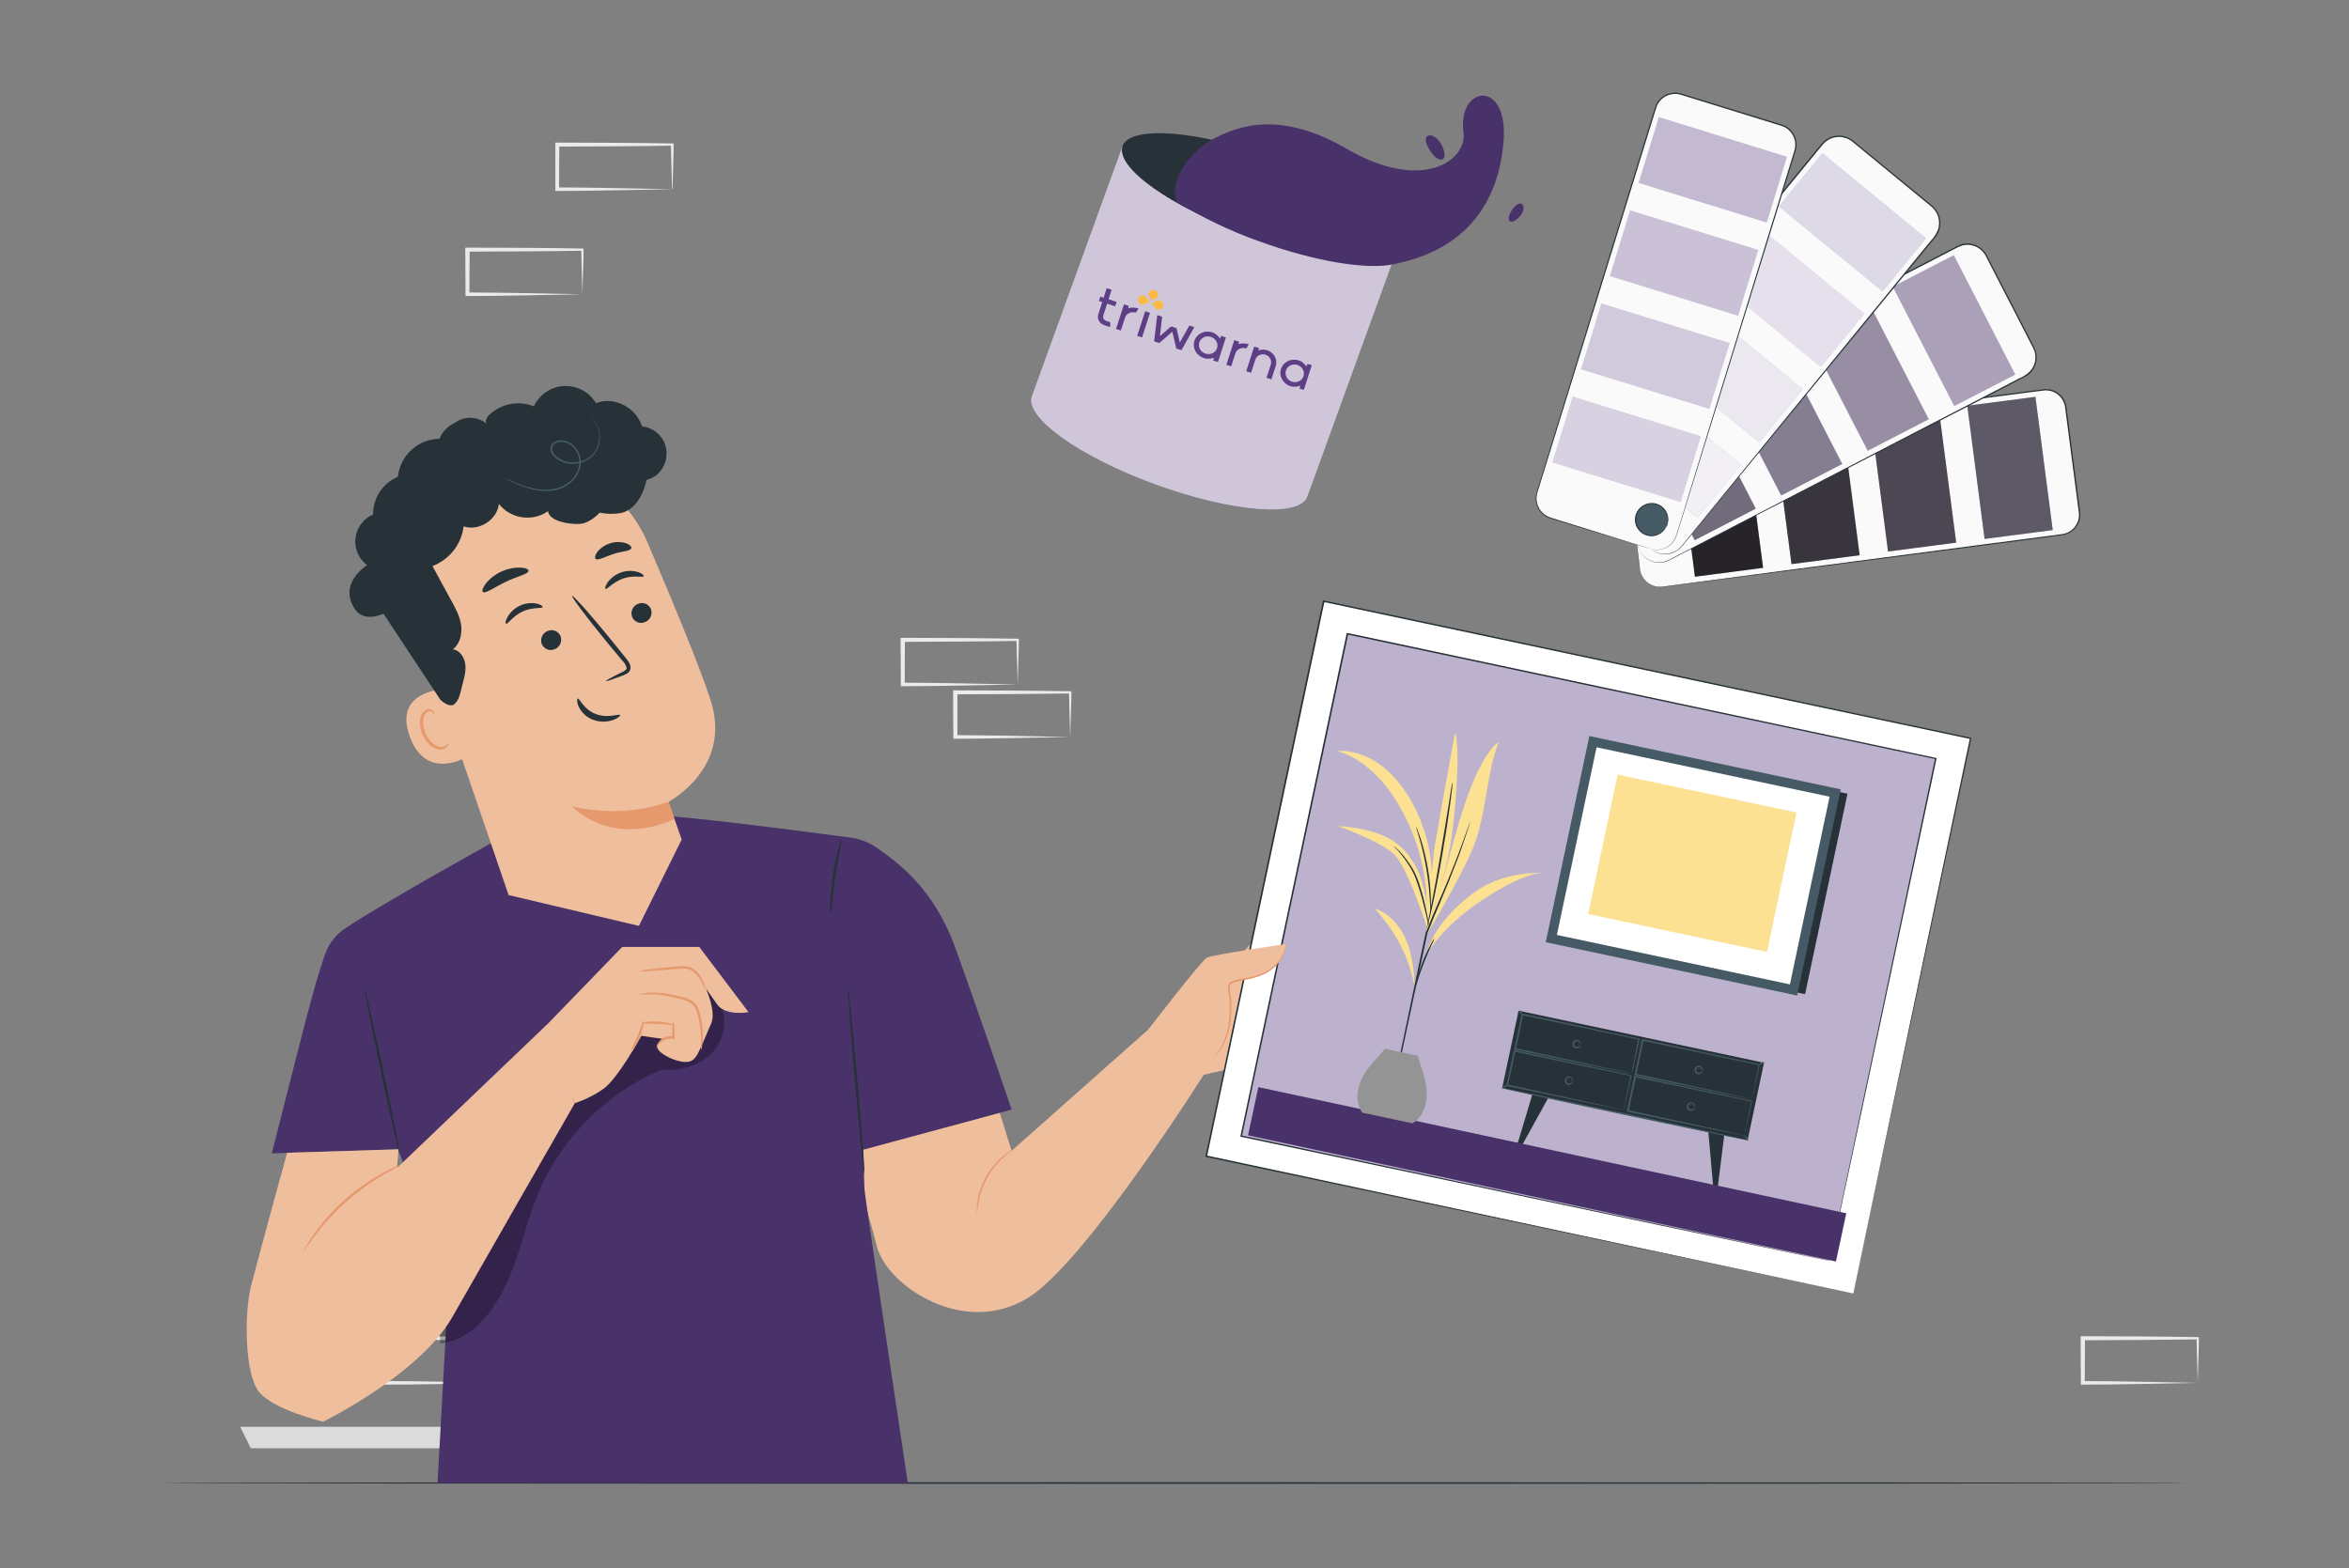 <svg width="313" height="209" viewBox="0 0 313 209" fill="none" xmlns="http://www.w3.org/2000/svg">
<rect x="0" y="0" width="313" height="209" fill="#808080" stroke="none"/>
<g clip-path="url(#clip0_4666_5494)">
<path d="M75.378 176.79C70.931 176.864 64.454 177.029 60.066 177.023H59.811V176.784L59.776 170.839V170.573H60.066C64.651 170.573 71.052 170.61 75.54 170.695C75.54 172.496 75.412 174.946 75.378 176.784V176.79ZM75.378 176.79C75.32 175.047 75.262 172.539 75.222 170.844L75.378 170.987C70.954 171.062 64.559 171.099 60.066 171.11L60.355 170.844V176.79L60.094 176.551C64.426 176.551 71.018 176.705 75.407 176.79H75.378Z" fill="#EBEBEB"/>
<path d="M66.837 184.287C62.39 184.361 55.913 184.526 51.525 184.521H51.27V184.282L51.235 178.336V178.07H51.525C56.11 178.07 62.477 178.107 66.999 178.192C66.999 179.994 66.871 182.443 66.837 184.282V184.287ZM66.837 184.287C66.779 182.544 66.721 180.036 66.681 178.341L66.837 178.485C62.407 178.559 56.018 178.596 51.525 178.607L51.814 178.341L51.785 184.287L51.525 184.048C55.856 184.048 62.448 184.202 66.837 184.287Z" fill="#EBEBEB"/>
<path d="M142.596 98.211C138.149 98.291 131.672 98.45 127.283 98.45H127.029V98.211L127 92.266V92H127.289C131.875 92 138.241 92.043 142.763 92.122C142.763 93.923 142.636 96.373 142.601 98.211H142.596ZM142.596 98.211C142.538 96.474 142.48 93.961 142.44 92.266L142.596 92.409C138.166 92.484 131.776 92.521 127.283 92.531L127.572 92.266V98.211L127.312 97.972C131.643 97.972 138.236 98.126 142.625 98.211H142.596Z" fill="#EBEBEB"/>
<path d="M88.934 112.151C84.488 112.225 78.011 112.39 73.622 112.39H73.368V112.151V106.205V105.939H73.657C78.242 105.939 84.609 105.982 89.131 106.061C89.131 107.863 89.004 110.312 88.969 112.151H88.934ZM88.934 112.151C88.877 110.413 88.819 107.9 88.778 106.205L88.934 106.348C84.505 106.423 78.115 106.46 73.622 106.471L73.911 106.205L73.876 112.151L73.622 111.911C77.953 111.911 84.545 112.065 88.934 112.151Z" fill="#EBEBEB"/>
<path d="M80.428 104.653C75.981 104.733 69.505 104.892 65.116 104.892H64.856V104.653V98.708V98.442H65.151C69.73 98.442 76.103 98.484 80.619 98.564C80.619 100.365 80.498 102.815 80.463 104.653H80.428ZM80.428 104.653C80.37 102.916 80.307 100.403 80.266 98.708L80.428 98.851C75.999 98.925 69.609 98.963 65.116 98.973L65.399 98.708V104.653L65.145 104.414C69.47 104.414 76.068 104.568 80.457 104.653H80.428Z" fill="#EBEBEB"/>
<path d="M292.844 184.287C288.397 184.361 281.921 184.526 277.532 184.521H277.271V184.282L277.242 178.336V178.07H277.532C282.111 178.07 288.484 178.107 293 178.192C293 179.994 292.879 182.443 292.844 184.282V184.287ZM292.844 184.287C292.786 182.544 292.728 180.036 292.688 178.341L292.844 178.485C288.414 178.559 282.025 178.596 277.532 178.607L277.821 178.341L277.786 184.287L277.532 184.048C281.857 184.048 288.455 184.202 292.844 184.287Z" fill="#EBEBEB"/>
<path d="M89.549 25.217C85.103 25.291 78.626 25.45 74.237 25.45H74V25.217V19.271V19H74.295C78.875 19 85.247 19.037 89.763 19.122C89.763 20.923 89.642 23.373 89.607 25.211L89.549 25.217ZM89.549 25.217C89.492 23.474 89.428 20.966 89.388 19.271L89.549 19.414C85.12 19.489 78.73 19.521 74.237 19.537L74.526 19.271L74.492 25.217L74.237 24.977C78.562 24.977 85.16 25.132 89.549 25.217Z" fill="#EBEBEB"/>
<path d="M77.602 39.217C73.155 39.291 66.678 39.45 62.289 39.45H62.029V39.217L62 33.271V33H62.289C66.869 33 73.241 33.037 77.758 33.122C77.758 34.923 77.636 37.373 77.602 39.211V39.217ZM77.602 39.217C77.544 37.474 77.486 34.966 77.445 33.271L77.602 33.414C73.172 33.489 66.782 33.521 62.289 33.531L62.578 33.271L62.544 39.217L62.289 38.977C66.615 38.977 73.213 39.132 77.602 39.217Z" fill="#EBEBEB"/>
<path d="M135.601 91.217C131.155 91.291 124.678 91.45 120.289 91.45H120.035V91.217L120 85.271V85H120.289C124.875 85 131.241 85.037 135.763 85.122C135.763 86.923 135.636 89.373 135.601 91.211V91.217ZM135.601 91.217C135.544 89.474 135.486 86.966 135.445 85.271L135.601 85.414C131.172 85.489 124.782 85.521 120.289 85.537L120.578 85.271L120.549 91.217L120.289 90.978C124.62 90.978 131.212 91.132 135.601 91.217Z" fill="#EBEBEB"/>
<path d="M32 190.141L33.417 193H65.788L67.199 190.141H32Z" fill="#DBDBDB"/>
<path d="M186.304 32.828C187.328 30.008 179.933 24.734 169.786 21.048C159.639 17.362 150.583 16.66 149.559 19.48C148.535 22.3 155.93 27.574 166.076 31.26C176.223 34.946 185.279 35.648 186.304 32.828Z" fill="#263238"/>
<path d="M166.096 31.267C155.953 27.58 148.555 22.314 149.578 19.489L137.507 52.792C136.481 55.607 143.874 60.887 154.026 64.57C164.178 68.252 173.232 68.985 174.197 66.154L186.281 32.856C185.29 35.655 176.24 34.953 166.096 31.267Z" fill="#BDB2CD"/>
<path opacity="0.6" d="M166.096 31.267C155.953 27.58 148.555 22.314 149.578 19.489L137.507 52.792C136.481 55.607 143.874 60.887 154.026 64.57C164.178 68.252 173.232 68.985 174.197 66.154L186.281 32.856C185.29 35.655 176.24 34.953 166.096 31.267Z" fill="#DAD5E1"/>
<path d="M200.337 18.968C199.501 28.446 193.991 33.552 185.805 35.179L185.751 35.203C182.259 35.981 175.33 34.896 167.771 32.155C163.923 30.791 160.232 29.017 156.762 26.865C155.79 24.152 158.366 20.397 161.36 18.695C165.298 16.442 171.002 14.926 179.451 19.833C189.581 25.721 195.497 21.331 195.012 17.698C194.145 11.336 201.096 10.433 200.337 18.968Z" fill="#493169"/>
<path d="M192.35 19.931C191.544 17.468 189.127 17.432 190.294 19.637C191.461 21.842 192.935 21.704 192.35 19.931Z" fill="#493169"/>
<path d="M202.172 29.179C203.684 27.888 202.909 26.223 201.699 27.681C200.489 29.14 201.079 30.099 202.172 29.179Z" fill="#493169"/>
<path d="M173.726 51.965C173.539 51.904 173.354 51.844 173.155 51.779C173.195 51.658 173.233 51.54 173.279 51.4C172.663 51.618 172.078 51.613 171.514 51.264C171.141 51.032 170.873 50.719 170.722 50.319C170.414 49.503 170.74 48.609 171.504 48.173C171.717 48.051 171.949 47.979 172.197 47.947C172.442 47.916 172.685 47.934 172.927 47.993C173.173 48.054 173.405 48.151 173.592 48.317C173.773 48.478 173.936 48.656 174.108 48.829C174.141 48.727 174.178 48.614 174.219 48.488C174.417 48.553 174.604 48.613 174.793 48.674C174.438 49.771 174.082 50.867 173.726 51.965ZM173.688 50.138C173.889 49.529 173.53 48.854 172.893 48.643C172.246 48.428 171.555 48.752 171.353 49.365C171.15 49.98 171.508 50.653 172.151 50.865C172.793 51.078 173.486 50.75 173.688 50.138Z" fill="#5E3F86"/>
<path d="M146.61 39.526C146.758 39.574 146.904 39.621 147.059 39.672C147.198 39.245 147.334 38.827 147.471 38.403C147.692 38.475 147.905 38.544 148.125 38.616C147.988 39.038 147.853 39.456 147.715 39.882C148.076 39.999 148.427 40.113 148.784 40.229C148.72 40.426 148.658 40.618 148.592 40.818C148.237 40.703 147.887 40.589 147.53 40.473C147.518 40.502 147.508 40.522 147.501 40.545C147.338 41.045 147.175 41.544 147.014 42.045C146.953 42.233 146.978 42.417 147.113 42.574C147.179 42.65 147.275 42.712 147.37 42.752C147.533 42.819 147.705 42.866 147.875 42.918C147.926 42.934 147.944 42.956 147.941 43.008C147.931 43.195 147.927 43.385 147.92 43.58C147.891 43.574 147.869 43.571 147.851 43.565C147.563 43.467 147.267 43.392 146.991 43.267C146.436 43.016 146.171 42.422 146.348 41.873C146.51 41.37 146.674 40.868 146.837 40.365C146.847 40.334 146.858 40.302 146.874 40.253C146.721 40.203 146.571 40.154 146.422 40.106C146.485 39.912 146.547 39.72 146.61 39.526Z" fill="#5D3F86"/>
<path d="M153.948 38.687C154.007 38.731 154.071 38.771 154.124 38.821C154.435 39.111 154.375 39.597 153.999 39.78C153.809 39.874 153.611 39.949 153.402 40.037C153.3 39.84 153.161 39.625 153.075 39.395C152.934 39.02 153.246 38.638 153.666 38.636C153.698 38.637 153.732 38.631 153.765 38.629C153.828 38.648 153.887 38.667 153.948 38.687Z" fill="#FBB946"/>
<path d="M157.211 45.64C157.628 44.899 158.038 44.174 158.443 43.445C158.473 43.393 158.496 43.38 158.558 43.401C158.747 43.467 158.941 43.527 159.145 43.593C158.568 44.623 157.997 45.644 157.423 46.671C157.202 46.599 156.986 46.532 156.771 46.456C156.743 46.446 156.719 46.394 156.711 46.357C156.552 45.682 156.397 45.007 156.242 44.331C156.234 44.296 156.225 44.26 156.213 44.211C156.179 44.238 156.151 44.26 156.126 44.281C155.598 44.74 155.069 45.197 154.543 45.659C154.493 45.703 154.451 45.711 154.387 45.688C154.19 45.62 153.991 45.558 153.785 45.491C153.923 44.324 154.059 43.163 154.197 41.995C154.418 42.066 154.632 42.136 154.858 42.209C154.76 43.057 154.661 43.907 154.561 44.78C154.599 44.751 154.621 44.734 154.642 44.718C155.087 44.33 155.534 43.943 155.977 43.553C156.029 43.507 156.073 43.499 156.142 43.523C156.314 43.585 156.488 43.641 156.666 43.693C156.744 43.715 156.774 43.756 156.79 43.829C156.922 44.414 157.058 44.998 157.194 45.581C157.196 45.595 157.201 45.609 157.211 45.64Z" fill="#5E3F86"/>
<path d="M162.579 45.123C162.623 44.99 162.659 44.876 162.698 44.756C162.918 44.827 163.132 44.897 163.353 44.968C162.998 46.06 162.644 47.151 162.288 48.247C162.072 48.177 161.859 48.108 161.64 48.037C161.678 47.918 161.717 47.8 161.761 47.663C161.118 47.885 160.508 47.867 159.927 47.487C159.564 47.249 159.31 46.933 159.173 46.536C158.881 45.693 159.231 44.812 160.029 44.396C160.468 44.168 160.94 44.129 161.432 44.26C161.926 44.393 162.284 44.701 162.579 45.123ZM159.812 45.624C159.611 46.239 159.97 46.917 160.618 47.12C161.281 47.328 161.958 47.027 162.166 46.401C162.377 45.767 162.006 45.12 161.347 44.896C160.701 44.678 160.012 45.011 159.812 45.624Z" fill="#5E4087"/>
<path d="M166.703 49.68C166.481 49.608 166.271 49.54 166.056 49.47C166.411 48.376 166.765 47.285 167.121 46.188C167.335 46.258 167.546 46.326 167.766 46.398C167.734 46.495 167.703 46.59 167.665 46.706C167.727 46.69 167.772 46.676 167.818 46.664C168.172 46.574 168.526 46.554 168.883 46.684C169.707 46.979 170.192 47.787 170.031 48.6C170.016 48.682 169.994 48.763 169.968 48.843C169.794 49.383 169.618 49.922 169.443 50.462C169.433 50.493 169.423 50.523 169.411 50.559C169.193 50.489 168.981 50.42 168.758 50.347C168.769 50.315 168.778 50.286 168.788 50.255C168.968 49.702 169.149 49.149 169.327 48.595C169.458 48.187 169.323 47.745 168.987 47.468C168.412 46.995 167.513 47.215 167.286 47.888C167.097 48.452 166.918 49.017 166.735 49.583C166.725 49.612 166.715 49.643 166.703 49.68Z" fill="#5D3F86"/>
<path d="M164.051 48.821C163.829 48.749 163.619 48.681 163.404 48.611C163.759 47.517 164.113 46.427 164.469 45.329C164.68 45.398 164.893 45.467 165.114 45.538C165.081 45.64 165.047 45.743 165.01 45.856C165.48 45.712 165.939 45.75 166.414 45.872C166.289 46.069 166.172 46.251 166.054 46.438C165.834 46.372 165.616 46.354 165.398 46.403C165.004 46.493 164.736 46.716 164.615 47.086C164.435 47.63 164.261 48.175 164.084 48.721C164.074 48.752 164.064 48.782 164.051 48.821Z" fill="#5D3E86"/>
<path d="M149.772 40.554C149.989 40.624 150.199 40.692 150.418 40.764C150.384 40.869 150.351 40.972 150.315 41.083C150.784 40.938 151.241 40.977 151.717 41.099C151.597 41.285 151.489 41.46 151.374 41.631C151.362 41.648 151.309 41.65 151.28 41.643C150.879 41.553 150.518 41.614 150.21 41.869C150.07 41.986 149.975 42.133 149.919 42.305C149.743 42.854 149.564 43.401 149.386 43.948C149.376 43.979 149.366 44.01 149.354 44.046C149.136 43.975 148.925 43.906 148.707 43.836C149.061 42.745 149.415 41.654 149.772 40.554Z" fill="#5D3E86"/>
<path d="M152.175 44.964C151.956 44.894 151.744 44.825 151.527 44.754C151.882 43.661 152.236 42.571 152.592 41.475C152.806 41.544 153.02 41.614 153.239 41.685C152.884 42.779 152.53 43.87 152.175 44.964Z" fill="#5E3F86"/>
<path d="M153.537 40.411C153.76 40.294 153.96 40.165 154.178 40.079C154.419 39.986 154.73 40.102 154.886 40.307C155.06 40.537 155.069 40.813 154.906 41.029C154.749 41.24 154.465 41.322 154.198 41.24C154.019 41.184 153.888 41.077 153.803 40.917C153.712 40.739 153.619 40.564 153.537 40.411Z" fill="#FBB946"/>
<path d="M153.132 40.264C152.905 40.365 152.7 40.468 152.484 40.55C152.229 40.646 151.934 40.551 151.764 40.337C151.59 40.117 151.578 39.834 151.737 39.615C151.888 39.405 152.179 39.319 152.443 39.401C152.614 39.453 152.738 39.556 152.821 39.705C152.923 39.886 153.025 40.069 153.132 40.264Z" fill="#FBB946"/>
<path d="M291.491 197.63C291.491 197.689 231.048 197.739 156.508 197.739C81.968 197.739 21.509 197.689 21.509 197.63C21.509 197.572 81.939 197.522 156.508 197.522C231.077 197.522 291.491 197.568 291.491 197.63Z" fill="#263238"/>
<path d="M272.254 51.968L219.026 58.911C217.566 59.101 216.536 60.442 216.726 61.904L218.547 75.91C218.738 77.373 220.076 78.405 221.536 78.214L274.764 71.271C276.225 71.081 277.254 69.74 277.064 68.278L275.243 54.272C275.053 52.809 273.715 51.777 272.254 51.968Z" fill="#FAFAFA"/>
<path d="M218.553 75.905C218.553 75.905 218.553 76.038 218.64 76.285C218.747 76.656 218.934 76.998 219.187 77.288C219.598 77.762 220.163 78.075 220.781 78.174C221.177 78.219 221.576 78.202 221.967 78.124L223.319 77.945L239.499 75.804L263.5 72.657L270.44 71.75L274.021 71.281C274.321 71.236 274.63 71.21 274.922 71.152C275.216 71.097 275.499 70.991 275.757 70.838C276.275 70.526 276.669 70.043 276.871 69.472C276.974 69.188 277.023 68.887 277.017 68.585C277.017 68.289 276.954 67.975 276.917 67.666C276.838 67.043 276.754 66.412 276.675 65.793C276.508 64.539 276.345 63.285 276.178 62.01C275.847 59.463 275.512 56.886 275.172 54.277C275.089 53.642 274.774 53.06 274.288 52.643C273.802 52.226 273.179 52.004 272.539 52.02C271.266 52.158 269.977 52.346 268.712 52.505L261.2 53.483L247.011 55.327L223.006 58.441L220.502 58.767L219.296 58.921C218.909 58.948 218.53 59.048 218.181 59.218C217.85 59.385 217.558 59.62 217.324 59.908C217.09 60.197 216.92 60.531 216.825 60.89C216.629 61.592 216.825 62.303 216.9 62.98C217.251 65.701 217.547 68.042 217.793 69.957C218.039 71.871 218.211 73.355 218.352 74.366C218.415 74.868 218.461 75.252 218.494 75.512C218.528 75.771 218.536 75.905 218.536 75.905C218.536 75.905 218.511 75.771 218.478 75.516C218.444 75.261 218.386 74.872 218.319 74.371C218.186 73.359 217.985 71.863 217.731 69.965C217.476 68.067 217.167 65.71 216.808 62.993C216.767 62.654 216.721 62.307 216.675 61.956C216.622 61.592 216.641 61.222 216.729 60.865C216.827 60.492 217.003 60.144 217.244 59.843C217.486 59.543 217.788 59.297 218.131 59.122C218.493 58.948 218.883 58.843 219.283 58.813L220.485 58.654L222.989 58.328L247.007 55.176L261.196 53.32L268.708 52.342C269.96 52.183 271.245 51.995 272.552 51.853C273.232 51.836 273.895 52.072 274.413 52.516C274.93 52.96 275.264 53.58 275.352 54.256C275.694 56.865 276.029 59.442 276.358 61.989C276.525 63.26 276.689 64.514 276.85 65.751C276.934 66.378 277.013 67.005 277.092 67.624C277.13 67.933 277.184 68.239 277.196 68.564C277.2 68.885 277.146 69.204 277.038 69.505C276.881 69.958 276.608 70.361 276.246 70.675C275.884 70.988 275.446 71.2 274.976 71.29C274.667 71.348 274.371 71.374 274.066 71.419L270.457 71.896L263.52 72.799L239.515 75.913L223.327 78.003L221.975 78.174C221.58 78.252 221.176 78.266 220.777 78.216C220.148 78.115 219.575 77.791 219.162 77.305C218.909 77.01 218.726 76.661 218.628 76.285C218.599 76.191 218.578 76.094 218.565 75.997L218.553 75.905Z" fill="#263238"/>
<path d="M273.527 70.639L271.218 52.882L262.134 54.067L264.443 71.824L273.527 70.639Z" fill="#BDB2CD"/>
<path d="M260.661 72.314L258.352 54.557L249.269 55.742L251.577 73.499L260.661 72.314Z" fill="#BDB2CD"/>
<path d="M247.796 73.993L245.487 56.236L236.404 57.42L238.712 75.177L247.796 73.993Z" fill="#BDB2CD"/>
<path d="M234.931 75.672L232.622 57.915L223.538 59.1L225.847 76.857L234.931 75.672Z" fill="#BDB2CD"/>
<g opacity="0.5">
<path d="M273.527 70.639L271.218 52.882L262.134 54.067L264.443 71.824L273.527 70.639Z" fill="black"/>
</g>
<g opacity="0.6">
<path d="M260.661 72.314L258.352 54.557L249.269 55.742L251.577 73.499L260.661 72.314Z" fill="black"/>
</g>
<g opacity="0.7">
<path d="M247.796 73.993L245.487 56.236L236.404 57.42L238.712 75.177L247.796 73.993Z" fill="black"/>
</g>
<g opacity="0.8">
<path d="M234.931 75.672L232.622 57.915L223.538 59.1L225.847 76.857L234.931 75.672Z" fill="black"/>
</g>
<path d="M218.549 73.438L212.23 61.174C211.887 60.506 211.822 59.728 212.05 59.011C212.279 58.295 212.782 57.699 213.449 57.354L260.862 32.855C261.192 32.684 261.552 32.58 261.922 32.548C262.293 32.517 262.665 32.559 263.019 32.672C263.373 32.785 263.701 32.966 263.985 33.206C264.269 33.447 264.502 33.74 264.672 34.071L270.974 46.335C271.145 46.666 271.249 47.028 271.28 47.399C271.311 47.77 271.269 48.144 271.156 48.499C271.042 48.853 270.86 49.182 270.62 49.467C270.38 49.751 270.086 49.985 269.755 50.156L222.359 74.655C222.029 74.826 221.669 74.93 221.299 74.962C220.929 74.993 220.556 74.951 220.202 74.838C219.848 74.725 219.52 74.543 219.236 74.303C218.953 74.063 218.719 73.769 218.549 73.438Z" fill="#FAFAFA"/>
<path d="M218.549 73.438C218.569 73.465 218.587 73.493 218.603 73.522C218.641 73.576 218.682 73.664 218.762 73.769C218.982 74.081 219.267 74.344 219.596 74.538C220.129 74.866 220.757 75.003 221.378 74.927C221.77 74.876 222.149 74.75 222.493 74.555L223.703 73.923L238.172 66.42L259.635 55.306L265.841 52.099L269.046 50.428C269.604 50.203 270.111 49.867 270.536 49.441C270.832 49.103 271.041 48.698 271.145 48.261C271.249 47.824 271.245 47.368 271.133 46.933C271.044 46.642 270.923 46.362 270.774 46.097L269.91 44.425L268.166 41.039L264.601 34.121C264.31 33.551 263.828 33.101 263.239 32.849C262.651 32.597 261.993 32.559 261.38 32.742C261.079 32.845 260.788 32.977 260.512 33.135L259.652 33.578L257.941 34.464L251.234 37.921L238.547 44.471L217.067 55.552L214.83 56.706L213.754 57.266C213.397 57.422 213.07 57.64 212.79 57.91C212.399 58.297 212.132 58.792 212.022 59.331C211.913 59.871 211.967 60.431 212.176 60.94C212.31 61.258 212.489 61.563 212.639 61.868L215.84 68.113C216.712 69.827 217.393 71.156 217.856 72.063C218.085 72.515 218.273 72.857 218.378 73.091C218.482 73.326 218.549 73.447 218.549 73.447C218.549 73.447 218.482 73.33 218.361 73.1L217.827 72.08C217.359 71.177 216.667 69.852 215.782 68.142L212.547 61.906C212.393 61.596 212.222 61.3 212.076 60.969C211.864 60.441 211.811 59.862 211.923 59.304C212.035 58.745 212.307 58.232 212.706 57.826C212.996 57.55 213.33 57.326 213.695 57.161L214.772 56.606L217.005 55.448L238.472 44.333L251.151 37.775L257.857 34.309L259.568 33.423L260.428 32.98C260.713 32.812 261.014 32.672 261.325 32.562C261.976 32.372 262.671 32.414 263.294 32.681C263.917 32.947 264.428 33.423 264.739 34.025L268.312 40.964L270.056 44.35L270.916 46.022C271.074 46.297 271.199 46.59 271.287 46.895C271.372 47.204 271.403 47.525 271.379 47.844C271.333 48.483 271.08 49.09 270.657 49.571C270.45 49.807 270.205 50.006 269.931 50.16C269.66 50.315 269.388 50.444 269.121 50.578L265.912 52.25L259.706 55.444L238.226 66.525L223.736 73.986L222.526 74.609C222.173 74.805 221.787 74.931 221.387 74.981C220.755 75.047 220.119 74.9 219.58 74.563C219.247 74.364 218.962 74.094 218.745 73.773C218.688 73.693 218.636 73.609 218.59 73.522C218.575 73.495 218.561 73.467 218.549 73.438Z" fill="#263238"/>
<path d="M268.539 49.913L260.342 33.999L252.201 38.205L260.399 54.119L268.539 49.913Z" fill="#BDB2CD"/>
<path d="M257.008 55.87L248.811 39.956L240.67 44.163L248.867 60.077L257.008 55.87Z" fill="#BDB2CD"/>
<path d="M245.482 61.83L237.285 45.916L229.144 50.123L237.341 66.037L245.482 61.83Z" fill="#BDB2CD"/>
<path d="M233.955 67.786L225.758 51.872L217.617 56.079L225.814 71.993L233.955 67.786Z" fill="#BDB2CD"/>
<g opacity="0.1">
<path d="M268.539 49.913L260.342 33.999L252.201 38.205L260.399 54.119L268.539 49.913Z" fill="black"/>
</g>
<g opacity="0.2">
<path d="M257.008 55.87L248.811 39.956L240.67 44.163L248.867 60.077L257.008 55.87Z" fill="black"/>
</g>
<g opacity="0.3">
<path d="M245.482 61.83L237.285 45.916L229.144 50.123L237.341 66.037L245.482 61.83Z" fill="black"/>
</g>
<g opacity="0.4">
<path d="M233.955 67.786L225.758 51.872L217.617 56.079L225.814 71.993L233.955 67.786Z" fill="black"/>
</g>
<path d="M219.997 73.175L209.484 64.543C209.187 64.301 208.94 64.001 208.758 63.663C208.576 63.325 208.463 62.954 208.424 62.571C208.385 62.189 208.422 61.803 208.532 61.435C208.643 61.067 208.824 60.724 209.067 60.426L242.775 19.228C243.017 18.93 243.316 18.683 243.654 18.501C243.992 18.319 244.362 18.205 244.744 18.166C245.126 18.127 245.511 18.164 245.879 18.275C246.246 18.385 246.588 18.567 246.886 18.81L257.402 27.442C257.7 27.685 257.947 27.984 258.128 28.322C258.31 28.66 258.424 29.032 258.463 29.414C258.501 29.796 258.465 30.182 258.354 30.55C258.244 30.919 258.062 31.261 257.82 31.559L224.124 72.749C223.882 73.05 223.583 73.299 223.244 73.484C222.905 73.668 222.533 73.784 222.149 73.823C221.766 73.863 221.378 73.826 221.008 73.715C220.639 73.604 220.295 73.42 219.997 73.175Z" fill="#FAFAFA"/>
<path d="M219.997 73.175L220.08 73.23C220.135 73.263 220.21 73.33 220.322 73.392C220.649 73.593 221.012 73.726 221.391 73.781C222.008 73.877 222.64 73.771 223.194 73.48C223.874 73.163 224.337 72.406 224.959 71.674L235.255 59.051L250.525 40.341L254.944 34.937L257.227 32.144C257.648 31.713 257.985 31.207 258.22 30.652C258.415 30.082 258.427 29.465 258.254 28.888C258.07 28.305 257.71 27.794 257.223 27.425C256.739 27.032 256.255 26.635 255.771 26.234L252.841 23.826L246.84 18.894C246.346 18.493 245.735 18.267 245.1 18.25C244.463 18.239 243.841 18.444 243.334 18.831C243.088 19.029 242.866 19.256 242.675 19.508L242.061 20.256C241.644 20.758 241.248 21.251 240.843 21.749L236.048 27.588L227.008 38.627L211.713 57.316L210.114 59.264L209.33 60.192C209.068 60.478 208.852 60.804 208.691 61.158C208.403 61.849 208.392 62.624 208.662 63.323C208.79 63.653 208.98 63.955 209.221 64.213C209.465 64.458 209.724 64.687 209.998 64.899L215.423 69.35C216.904 70.575 218.052 71.528 218.837 72.172L219.721 72.912C219.922 73.075 220.018 73.167 220.018 73.167L219.709 72.924L218.808 72.205L215.373 69.409L209.948 64.978C209.671 64.764 209.408 64.534 209.159 64.288C208.909 64.02 208.712 63.706 208.579 63.365C208.297 62.643 208.306 61.84 208.604 61.124C208.766 60.761 208.986 60.427 209.255 60.134L210.023 59.193L211.613 57.245L226.9 38.531L235.918 27.484L240.697 21.632L241.915 20.139C242.12 19.893 242.333 19.642 242.525 19.391C242.726 19.13 242.957 18.892 243.213 18.685C243.753 18.277 244.413 18.062 245.089 18.075C245.765 18.088 246.416 18.328 246.94 18.756L252.945 23.697L255.888 26.108L257.336 27.3C257.849 27.686 258.228 28.224 258.421 28.838C258.605 29.449 258.592 30.103 258.383 30.706C258.282 31.007 258.133 31.29 257.941 31.542C257.753 31.789 257.557 32.015 257.365 32.253C256.597 33.195 255.836 34.126 255.082 35.045C253.571 36.884 252.097 38.685 250.658 40.446L235.346 59.135L225.009 71.725L224.145 72.778C223.819 73.182 223.392 73.491 222.907 73.675C222.422 73.859 221.898 73.91 221.387 73.823C221.004 73.761 220.638 73.619 220.314 73.405C220.204 73.335 220.098 73.258 219.997 73.175Z" fill="#263238"/>
<path d="M256.658 31.756L242.829 20.407L237.023 27.504L250.852 38.853L256.658 31.756Z" fill="#BDB2CD"/>
<path d="M248.433 41.805L234.604 30.456L228.798 37.553L242.627 48.902L248.433 41.805Z" fill="#BDB2CD"/>
<path d="M240.21 51.858L226.38 40.509L220.575 47.606L234.404 58.955L240.21 51.858Z" fill="#BDB2CD"/>
<path d="M231.988 61.91L218.158 50.56L212.353 57.658L226.182 69.007L231.988 61.91Z" fill="#BDB2CD"/>
<g opacity="0.5">
<path d="M256.658 31.756L242.828 20.407L237.023 27.504L250.852 38.853L256.658 31.756Z" fill="white"/>
</g>
<g opacity="0.6">
<path d="M248.433 41.805L234.604 30.456L228.798 37.553L242.627 48.902L248.433 41.805Z" fill="white"/>
</g>
<g opacity="0.7">
<path d="M240.209 51.858L226.38 40.509L220.574 47.606L234.404 58.955L240.209 51.858Z" fill="white"/>
</g>
<g opacity="0.8">
<path d="M231.988 61.91L218.158 50.56L212.353 57.658L226.182 69.007L231.988 61.91Z" fill="white"/>
</g>
<path d="M220.6 14.339L204.801 65.616C204.359 67.052 205.162 68.575 206.596 69.018L219.975 73.154C221.409 73.597 222.93 72.792 223.372 71.356L239.171 20.079C239.613 18.643 238.81 17.12 237.376 16.677L223.997 12.541C222.563 12.098 221.042 12.903 220.6 14.339Z" fill="#FAFAFA"/>
<path d="M219.984 73.15C220.111 73.183 220.239 73.21 220.368 73.229C220.865 73.304 221.373 73.238 221.834 73.04C222.296 72.841 222.693 72.517 222.981 72.105C223.199 71.773 223.357 71.405 223.448 71.018L223.865 69.71L228.648 54.093L235.759 30.932C236.427 28.756 237.113 26.526 237.817 24.244L238.881 20.787C238.969 20.499 239.069 20.202 239.144 19.913C239.212 19.623 239.235 19.324 239.211 19.027C239.146 18.427 238.881 17.866 238.46 17.435C238.25 17.218 238.002 17.041 237.729 16.912C237.446 16.791 237.155 16.691 236.857 16.611L235.058 16.055L231.419 14.931L223.982 12.632C223.37 12.444 222.709 12.485 222.125 12.749C221.541 13.006 221.073 13.47 220.811 14.053C220.685 14.337 220.602 14.659 220.502 14.964L220.218 15.884C220.03 16.503 219.838 17.138 219.65 17.727C218.896 20.177 218.152 22.589 217.418 24.963L213.203 38.636L206.05 61.785L205.303 64.196C205.181 64.589 205.06 64.974 204.944 65.359C204.806 65.722 204.738 66.107 204.743 66.495C204.753 66.867 204.84 67.232 204.998 67.567C205.157 67.903 205.385 68.201 205.666 68.443C206.204 68.941 206.918 69.049 207.577 69.279L214.279 71.369L218.511 72.69L219.609 73.041L219.984 73.162L219.604 73.058L218.503 72.724L214.258 71.428L207.539 69.388L206.542 69.079C205.999 68.903 205.524 68.563 205.182 68.106C204.839 67.648 204.647 67.096 204.631 66.525C204.624 66.124 204.692 65.726 204.831 65.35C204.952 64.97 205.069 64.581 205.19 64.188C205.428 63.406 205.678 62.6 205.929 61.776C207.957 55.176 210.377 47.313 213.057 38.594C214.396 34.234 215.807 29.661 217.267 24.917C217.998 22.547 218.741 20.131 219.492 17.686C219.684 17.071 219.872 16.457 220.059 15.838L220.347 14.914C220.435 14.598 220.539 14.287 220.66 13.982C220.938 13.363 221.435 12.869 222.054 12.594C222.677 12.313 223.38 12.269 224.032 12.469L231.469 14.768L235.108 15.884L236.903 16.44C237.208 16.523 237.506 16.628 237.796 16.753C238.085 16.892 238.349 17.079 238.576 17.305C239.022 17.767 239.301 18.364 239.369 19.002C239.398 19.316 239.374 19.633 239.298 19.939C239.219 20.248 239.123 20.528 239.036 20.821C238.677 21.987 238.322 23.136 237.967 24.277C237.266 26.56 236.579 28.789 235.906 30.965L228.752 54.114L223.916 69.718C223.774 70.178 223.64 70.613 223.498 71.022C223.436 71.227 223.373 71.44 223.302 71.612L223.173 71.879C223.118 71.959 223.073 72.042 223.018 72.122C222.652 72.643 222.114 73.019 221.499 73.183C221.126 73.288 220.734 73.308 220.352 73.242C220.254 73.227 220.158 73.204 220.064 73.175L219.984 73.15Z" fill="#263238"/>
<path d="M238.118 20.89L221.035 15.609L218.333 24.376L235.417 29.657L238.118 20.89Z" fill="#BDB2CD"/>
<path d="M234.291 33.306L217.208 28.026L214.507 36.793L231.59 42.074L234.291 33.306Z" fill="#BDB2CD"/>
<path d="M230.467 45.724L213.384 40.444L210.682 49.211L227.766 54.491L230.467 45.724Z" fill="#BDB2CD"/>
<path d="M226.64 58.136L209.561 52.857L206.859 61.624L223.939 66.903L226.64 58.136Z" fill="#BDB2CD"/>
<g opacity="0.2">
<path d="M234.291 33.306L217.208 28.026L214.506 36.793L231.59 42.074L234.291 33.306Z" fill="white"/>
</g>
<g opacity="0.3">
<path d="M230.467 45.724L213.384 40.444L210.682 49.211L227.766 54.491L230.467 45.724Z" fill="white"/>
</g>
<g opacity="0.4">
<path d="M226.64 58.136L209.561 52.857L206.859 61.624L223.939 66.903L226.64 58.136Z" fill="white"/>
</g>
<g opacity="0.1">
<path d="M238.118 20.89L221.035 15.609L218.333 24.376L235.417 29.657L238.118 20.89Z" fill="white"/>
</g>
<path d="M221.954 70.345C221.742 70.716 221.426 71.014 221.044 71.204C220.662 71.394 220.233 71.465 219.81 71.41C219.388 71.354 218.991 71.174 218.671 70.893C218.351 70.611 218.121 70.24 218.012 69.828C217.903 69.416 217.918 68.98 218.056 68.576C218.195 68.173 218.45 67.819 218.789 67.561C219.128 67.303 219.537 67.152 219.962 67.126C220.387 67.101 220.811 67.203 221.178 67.419C221.666 67.706 222.021 68.175 222.166 68.722C222.312 69.27 222.235 69.853 221.954 70.345Z" fill="#455A64"/>
<path d="M221.954 70.345C221.954 70.345 222.042 70.174 222.129 69.848C222.251 69.387 222.216 68.898 222.029 68.46C221.895 68.137 221.681 67.853 221.409 67.633C221.136 67.414 220.813 67.267 220.468 67.206C220.064 67.134 219.647 67.184 219.271 67.348C218.865 67.523 218.525 67.823 218.3 68.204C218.075 68.584 217.977 69.027 218.019 69.467C218.06 69.876 218.223 70.264 218.486 70.579C218.707 70.849 218.993 71.058 219.316 71.189C219.638 71.32 219.989 71.367 220.335 71.328C220.807 71.273 221.248 71.063 221.587 70.73C221.825 70.496 221.917 70.312 221.929 70.312C221.942 70.312 221.929 70.358 221.871 70.437C221.804 70.552 221.724 70.658 221.633 70.755C221.294 71.122 220.838 71.358 220.343 71.424C220.002 71.467 219.655 71.433 219.329 71.323C218.954 71.191 218.621 70.96 218.365 70.654C218.079 70.318 217.902 69.903 217.856 69.463C217.814 68.991 217.924 68.518 218.17 68.113C218.417 67.708 218.786 67.393 219.225 67.214C219.495 67.098 219.785 67.036 220.08 67.033C220.374 67.031 220.665 67.087 220.938 67.198C221.21 67.31 221.457 67.475 221.664 67.684C221.872 67.893 222.036 68.141 222.146 68.414C222.333 68.876 222.352 69.39 222.2 69.865C222.164 69.994 222.111 70.117 222.042 70.232C221.988 70.308 221.963 70.349 221.954 70.345Z" fill="#263238"/>
<path d="M157.89 135.532L167.868 124.43L175.726 123.812L176.92 132.326L170.564 135.173L163.624 142.492L159.413 143.453L157.89 135.532Z" fill="#EFBE9D"/>
<path d="M176.389 80.123L160.747 154.085L246.95 172.374L262.592 98.412L176.389 80.123Z" fill="white"/>
<path d="M246.94 172.362L262.49 98.376L262.561 98.485L176.361 80.218L176.49 80.135C170.81 106.97 165.46 132.264 160.84 154.096L160.765 153.983L246.944 172.375L160.723 154.188H160.632V154.092C165.247 132.259 170.589 106.966 176.261 80.131L176.282 80.022H176.386L262.599 98.314H262.69L262.67 98.406C253.2 142.956 247.103 171.61 246.94 172.362Z" fill="#263238"/>
<path d="M179.552 84.451L165.39 151.413L243.791 168.047L257.953 101.085L179.552 84.451Z" fill="#BDB2CD"/>
<path d="M243.781 168.036C243.781 168.036 243.864 167.618 244.031 166.803C244.198 165.988 244.449 164.788 244.778 163.225C245.434 160.09 246.398 155.5 247.625 149.648C250.087 137.944 253.605 121.224 257.849 101.056L257.92 101.164L179.524 84.553L179.653 84.469C174.512 108.755 169.667 131.649 165.485 151.429L165.41 151.312L222.096 163.388L238.097 166.807L242.329 167.714L243.418 167.952L243.789 168.036L243.426 167.965L242.345 167.743L238.126 166.857L222.138 163.492L165.381 151.5H165.289V151.404C169.462 131.624 174.307 108.73 179.436 84.44L179.457 84.332L179.566 84.357L257.954 101.001H258.041V101.089C253.755 121.266 250.199 138.011 247.712 149.715C246.46 155.567 245.488 160.14 244.824 163.267C244.49 164.822 244.232 166.013 244.06 166.82C243.889 167.626 243.781 168.036 243.781 168.036Z" fill="#263238"/>
<path d="M204.18 145.861L202.131 152.674L202.715 152.796L206.304 146.308L204.18 145.861Z" fill="#263238"/>
<path d="M229.754 151.283L228.87 158.343L228.285 158.221L227.63 150.835L229.754 151.283Z" fill="#263238"/>
<path d="M235.05 141.627L202.344 134.688L200.159 145.017L232.866 151.956L235.05 141.627Z" fill="#263238"/>
<path d="M217.401 143.086V142.998C217.401 142.935 217.426 142.856 217.443 142.76C217.489 142.534 217.547 142.233 217.618 141.844C217.781 141.042 218.011 139.896 218.294 138.462L218.349 138.546L202.824 135.286L202.949 135.202V135.231V135.269V135.34L202.916 135.491L202.853 135.787L202.728 136.377C202.644 136.77 202.565 137.158 202.482 137.543C202.319 138.312 202.16 139.069 202.002 139.8L201.922 139.675L212.994 142.074L216.254 142.797L217.134 142.998L217.368 143.052L217.447 143.077L217.155 143.031L216.291 142.86L213.044 142.204L201.877 139.884L201.772 139.863L201.797 139.758L202.273 137.501C202.352 137.117 202.436 136.728 202.519 136.335C202.557 136.138 202.599 135.942 202.64 135.741L202.703 135.445L202.736 135.298V135.223V135.185V135.156C202.995 134.989 202.811 135.11 202.87 135.073L218.407 138.417H218.474V138.483C218.153 139.93 217.894 141.079 217.714 141.89C217.627 142.266 217.56 142.563 217.51 142.78C217.48 142.884 217.444 142.986 217.401 143.086Z" fill="#455A64"/>
<path d="M216.375 147.939C216.375 147.939 216.375 147.905 216.375 147.851L216.416 147.613C216.462 147.387 216.521 147.086 216.596 146.697C216.754 145.895 216.984 144.749 217.272 143.315L217.322 143.399L201.768 140.139L201.897 140.055V140.084V140.122V140.193L201.868 140.344L201.801 140.64C201.76 140.837 201.718 141.037 201.68 141.23L201.43 142.396C201.267 143.165 201.109 143.922 200.95 144.653L200.871 144.528L211.943 146.927L215.202 147.65L216.082 147.851L216.316 147.905L216.395 147.93L216.103 147.884L215.239 147.713L211.993 147.057L200.825 144.737H200.725L200.737 144.628L201.213 142.371C201.292 141.986 201.376 141.598 201.459 141.205L201.584 140.611L201.647 140.314L201.676 140.168V140.093V140.055V140.03L201.806 139.946L217.343 143.29H217.41V143.357C217.088 144.804 216.83 145.953 216.65 146.764C216.562 147.14 216.496 147.437 216.446 147.654C216.427 147.75 216.403 147.845 216.375 147.939Z" fill="#455A64"/>
<path d="M233.464 146.492V146.405C233.464 146.342 233.49 146.262 233.506 146.166C233.552 145.941 233.611 145.64 233.686 145.251C233.844 144.448 234.074 143.307 234.362 141.869L234.412 141.953L218.858 138.692L218.987 138.609V138.638V138.676V138.751L218.958 138.897L218.891 139.194C218.849 139.395 218.808 139.612 218.77 139.788L218.52 140.954C218.356 141.723 218.196 142.474 218.04 143.207L217.961 143.081L229.032 145.481L232.292 146.204L233.172 146.405L233.406 146.459L233.485 146.484C233.387 146.478 233.289 146.463 233.193 146.438L232.329 146.267L229.082 145.61L217.915 143.29L217.814 143.27V143.165L218.29 140.908C218.37 140.523 218.453 140.135 218.536 139.742L218.662 139.152L218.724 138.851L218.753 138.705V138.63V138.592V138.563L218.883 138.479L234.42 141.823H234.487V141.89C234.166 143.336 233.907 144.486 233.727 145.297C233.64 145.673 233.573 145.97 233.523 146.187C233.51 146.29 233.491 146.392 233.464 146.492Z" fill="#455A64"/>
<path d="M232.455 151.345V151.257C232.455 151.195 232.48 151.115 232.496 151.019C232.542 150.793 232.601 150.492 232.676 150.104C232.834 149.301 233.064 148.16 233.352 146.722L233.402 146.806L217.848 143.545L217.977 143.462V143.491V143.529V143.604L217.948 143.75L217.886 144.047L217.76 144.64L217.51 145.803L217.034 148.06L216.951 147.934L228.023 150.334L231.286 151.057L232.167 151.257L232.396 151.312L232.476 151.337C232.377 151.331 232.279 151.316 232.183 151.291L231.32 151.119L228.035 150.48L216.871 148.16L216.767 148.139L216.788 148.035L217.264 145.777C217.343 145.393 217.426 145.004 217.51 144.611L217.635 144.022L217.698 143.721L217.727 143.575V143.499V143.462V143.432L217.856 143.349L233.394 146.693H233.465V146.76C233.143 148.206 232.885 149.356 232.705 150.166C232.617 150.543 232.551 150.839 232.501 151.057C232.491 151.154 232.476 151.25 232.455 151.345Z" fill="#455A64"/>
<path d="M202.824 135.177C202.778 135.219 202.636 135.144 202.507 135.006C202.377 134.868 202.306 134.721 202.348 134.68C202.39 134.638 202.532 134.717 202.665 134.855C202.799 134.993 202.87 135.139 202.824 135.177Z" fill="#455A64"/>
<path d="M200.779 144.628C200.808 144.678 200.691 144.812 200.512 144.921C200.332 145.029 200.165 145.079 200.136 145.029C200.107 144.979 200.22 144.845 200.399 144.737C200.579 144.628 200.737 144.569 200.779 144.628Z" fill="#455A64"/>
<path d="M232.872 151.947C232.872 152.006 225.519 150.497 216.471 148.578C207.423 146.66 200.103 145.059 200.115 144.996C200.128 144.933 207.469 146.446 216.517 148.365C225.564 150.284 232.872 151.889 232.872 151.947Z" fill="#455A64"/>
<path d="M209.56 144.085C209.522 144.085 209.56 143.892 209.393 143.721C209.346 143.676 209.29 143.642 209.229 143.623C209.167 143.603 209.102 143.598 209.038 143.608C208.963 143.625 208.895 143.662 208.839 143.715C208.784 143.768 208.745 143.835 208.725 143.909C208.706 143.987 208.712 144.069 208.741 144.144C208.77 144.218 208.821 144.282 208.888 144.327C208.942 144.363 209.004 144.385 209.069 144.392C209.133 144.399 209.198 144.391 209.259 144.369C209.485 144.281 209.526 144.093 209.56 144.106C209.593 144.118 209.581 144.156 209.56 144.235C209.541 144.294 209.512 144.349 209.472 144.396C209.433 144.443 209.385 144.482 209.33 144.511C209.248 144.558 209.154 144.583 209.059 144.583C208.964 144.583 208.87 144.558 208.788 144.511C208.683 144.451 208.6 144.359 208.551 144.248C208.501 144.138 208.488 144.014 208.513 143.896C208.538 143.778 208.6 143.67 208.69 143.589C208.78 143.508 208.893 143.458 209.013 143.445C209.107 143.434 209.203 143.447 209.291 143.484C209.379 143.52 209.455 143.579 209.514 143.654C209.591 143.752 209.627 143.877 209.614 144.001C209.597 144.051 209.572 144.089 209.56 144.085Z" fill="#455A64"/>
<path d="M210.582 139.232C210.549 139.232 210.582 139.039 210.419 138.868C210.373 138.822 210.316 138.788 210.253 138.769C210.191 138.749 210.125 138.745 210.06 138.755C209.987 138.772 209.919 138.81 209.864 138.863C209.81 138.916 209.771 138.983 209.752 139.056C209.737 139.131 209.745 139.208 209.774 139.279C209.803 139.349 209.852 139.41 209.914 139.453C209.969 139.489 210.031 139.511 210.095 139.518C210.16 139.525 210.225 139.517 210.286 139.495C210.511 139.407 210.553 139.219 210.582 139.232C210.611 139.244 210.607 139.282 210.582 139.361C210.564 139.42 210.534 139.475 210.495 139.522C210.455 139.569 210.407 139.609 210.353 139.637C210.27 139.684 210.176 139.709 210.081 139.709C209.986 139.709 209.893 139.684 209.81 139.637C209.705 139.577 209.622 139.485 209.573 139.374C209.524 139.264 209.511 139.141 209.536 139.022C209.561 138.904 209.623 138.796 209.712 138.715C209.802 138.634 209.915 138.584 210.035 138.571C210.13 138.56 210.226 138.573 210.313 138.61C210.401 138.646 210.478 138.705 210.536 138.78C210.611 138.879 210.647 139.003 210.636 139.127C210.624 139.194 210.599 139.236 210.582 139.232Z" fill="#455A64"/>
<path d="M225.815 147.554C225.781 147.554 225.815 147.362 225.652 147.19C225.605 147.145 225.548 147.111 225.486 147.091C225.424 147.072 225.358 147.067 225.293 147.078C225.218 147.092 225.149 147.128 225.094 147.182C225.039 147.235 225.001 147.304 224.984 147.378C224.963 147.456 224.967 147.539 224.997 147.614C225.026 147.69 225.079 147.754 225.147 147.796C225.201 147.832 225.263 147.854 225.328 147.861C225.392 147.869 225.458 147.861 225.518 147.838C225.74 147.75 225.781 147.562 225.815 147.575C225.848 147.587 225.815 147.625 225.815 147.705C225.775 147.822 225.693 147.92 225.585 147.98C225.501 148.026 225.407 148.051 225.312 148.051C225.216 148.051 225.122 148.026 225.038 147.98C224.936 147.918 224.856 147.826 224.808 147.716C224.76 147.606 224.748 147.484 224.773 147.367C224.798 147.25 224.858 147.144 224.946 147.062C225.034 146.981 225.145 146.93 225.264 146.914C225.358 146.903 225.454 146.916 225.542 146.953C225.629 146.99 225.706 147.048 225.765 147.123C225.804 147.172 225.833 147.227 225.85 147.287C225.867 147.346 225.872 147.409 225.865 147.47C225.856 147.5 225.827 147.554 225.815 147.554Z" fill="#455A64"/>
<path d="M226.841 142.68C226.804 142.68 226.841 142.488 226.674 142.316C226.628 142.271 226.572 142.238 226.51 142.218C226.449 142.199 226.383 142.194 226.32 142.204C226.244 142.218 226.175 142.254 226.12 142.307C226.065 142.361 226.027 142.429 226.011 142.505C225.994 142.58 226.001 142.658 226.03 142.729C226.059 142.8 226.109 142.86 226.174 142.902C226.228 142.937 226.29 142.959 226.354 142.967C226.419 142.974 226.484 142.966 226.545 142.943C226.766 142.856 226.808 142.668 226.841 142.68C226.875 142.693 226.862 142.73 226.841 142.81C226.801 142.928 226.718 143.027 226.608 143.086C226.525 143.133 226.432 143.158 226.336 143.158C226.241 143.158 226.148 143.133 226.065 143.086C225.963 143.024 225.882 142.931 225.835 142.821C225.787 142.712 225.775 142.59 225.8 142.472C225.824 142.355 225.885 142.249 225.973 142.168C226.061 142.087 226.172 142.035 226.29 142.02C226.385 142.008 226.481 142.022 226.568 142.058C226.656 142.095 226.733 142.154 226.791 142.229C226.868 142.327 226.904 142.451 226.891 142.576C226.883 142.647 226.854 142.684 226.841 142.68Z" fill="#455A64"/>
<path d="M235.071 141.593C235.071 141.656 234.946 141.735 234.775 141.811C234.604 141.886 234.454 141.932 234.42 141.882C234.387 141.832 234.495 141.694 234.687 141.61C234.879 141.526 235.059 141.539 235.071 141.593Z" fill="#455A64"/>
<path d="M232.955 151.964C232.909 152.002 232.759 151.889 232.621 151.713C232.484 151.538 232.413 151.362 232.463 151.324C232.513 151.287 232.659 151.404 232.797 151.579C232.934 151.755 233.001 151.931 232.955 151.964Z" fill="#455A64"/>
<path d="M167.672 144.874L166.297 151.301L244.638 168.115L246.013 161.688L167.672 144.874Z" fill="#493169"/>
<path d="M190.066 122.892C190.416 117.837 189.342 112.785 186.965 108.312C183.009 100.83 178.101 100.103 178.101 100.103C178.101 100.103 183.985 99.162 188.297 107.209C190.863 112.019 191.496 117.63 190.066 122.892Z" fill="#FCE193"/>
<path d="M193.914 97.67C193.839 97.457 191.089 113.245 191.089 113.245L189.995 124.752C189.995 124.752 192.637 116.622 193.313 112.312C193.989 108.003 194.594 99.614 193.914 97.67Z" fill="#FCE193"/>
<path d="M199.736 98.907C199.736 98.907 197.061 99.898 193.931 111.23C191.535 119.916 190.45 123.206 190.095 124.28C190.039 124.432 190.006 124.591 189.995 124.752C189.995 124.752 194.544 117.182 196.301 112.944C198.058 108.705 198.204 102.097 199.736 98.907Z" fill="#FCE193"/>
<path d="M190.037 127.231C189.966 127.515 191.764 123.657 197.82 119.732C203.454 116.079 205.587 116.338 205.587 116.338C205.587 116.338 200.608 115.987 196.647 118.787C193.15 121.258 190.771 124.343 190.037 127.231Z" fill="#FCE193"/>
<path d="M188.534 131.67C188.409 129.559 188.226 127.415 187.437 125.454C186.648 123.494 185.167 121.713 183.163 121.053C185.959 124.179 187.787 127.49 188.534 131.67Z" fill="#FCE193"/>
<path d="M190.204 123.782C190.204 123.782 190.917 115.815 185.859 112.216C183.042 110.21 178.251 110.093 178.251 110.093C178.251 110.093 183.894 112.049 185.763 113.855C187.633 115.661 190.204 123.782 190.204 123.782Z" fill="#FCE193"/>
<path d="M185.379 146.459C185.375 146.427 185.375 146.395 185.379 146.363C185.396 146.285 185.413 146.189 185.43 146.074C185.484 145.803 185.555 145.435 185.642 144.967C185.843 143.993 186.122 142.613 186.477 140.916L189.269 127.561C189.407 126.909 189.544 126.265 189.686 125.63L189.887 124.685C189.928 124.526 189.941 124.376 189.999 124.209C190.058 124.042 190.137 123.92 190.195 123.791C190.438 123.218 190.638 122.633 190.88 122.073C191.122 121.513 191.356 120.978 191.581 120.447C192.036 119.385 192.491 118.39 192.871 117.433C193.25 116.476 193.609 115.598 193.939 114.791C194.269 113.984 194.523 113.236 194.774 112.584C195.024 111.932 195.191 111.376 195.375 110.912C195.558 110.448 195.667 110.114 195.763 109.859L195.859 109.583C195.868 109.551 195.882 109.52 195.9 109.491C195.898 109.524 195.891 109.556 195.88 109.587L195.804 109.871C195.733 110.118 195.608 110.477 195.454 110.941C195.299 111.405 195.107 111.974 194.886 112.613C194.665 113.253 194.423 114.026 194.089 114.833C193.755 115.64 193.421 116.538 193.046 117.491C192.67 118.445 192.211 119.448 191.794 120.514C191.564 121.044 191.335 121.588 191.097 122.144C190.859 122.7 190.68 123.281 190.417 123.862C190.358 124.008 190.279 124.163 190.225 124.28C190.17 124.397 190.158 124.581 190.12 124.727C190.054 125.041 189.991 125.354 189.924 125.672C189.791 126.307 189.653 126.951 189.507 127.603C188.393 132.803 187.387 137.514 186.652 140.941C186.281 142.634 185.98 144.009 185.763 144.983C185.659 145.443 185.576 145.819 185.513 146.079L185.442 146.363C185.396 146.43 185.384 146.463 185.379 146.459Z" fill="#263238"/>
<path d="M191.164 125.003C191.052 125.335 190.912 125.656 190.746 125.964C190.467 126.55 190.104 127.365 189.745 128.288C189.386 129.212 189.102 130.057 188.91 130.675C188.819 131.015 188.699 131.346 188.551 131.666C188.583 131.313 188.654 130.966 188.764 130.629C188.98 129.808 189.242 129 189.548 128.209C189.857 127.416 190.214 126.643 190.617 125.893C190.76 125.574 190.944 125.275 191.164 125.003Z" fill="#263238"/>
<path d="M188.217 149.698C189.628 148.862 190.204 147.069 190.104 145.431C190.003 143.792 189.365 142.254 188.893 140.686L184.553 139.767C183.485 141.021 182.274 142.158 181.523 143.612C180.772 145.067 180.563 146.956 181.523 148.277L188.217 149.698Z" fill="#949494"/>
<path d="M193.538 104.312C193.55 104.38 193.55 104.449 193.538 104.517C193.538 104.671 193.509 104.864 193.488 105.089C193.434 105.591 193.346 106.31 193.229 107.179C192.992 108.956 192.616 111.405 192.149 114.101C191.681 116.798 191.205 119.226 190.813 120.978C190.621 121.855 190.446 122.558 190.317 123.042C190.258 123.264 190.204 123.46 190.162 123.598C190.147 123.665 190.124 123.729 190.095 123.791C190.092 123.723 190.101 123.655 190.12 123.59C190.15 123.435 190.191 123.247 190.237 123.026C190.346 122.499 190.488 121.797 190.655 120.936C191.009 119.18 191.46 116.756 191.907 114.055C192.353 111.355 192.77 108.918 193.046 107.146C193.179 106.31 193.292 105.578 193.371 105.056C193.409 104.826 193.442 104.638 193.467 104.483C193.486 104.424 193.51 104.367 193.538 104.312Z" fill="#263238"/>
<path d="M188.697 110.185C188.776 110.316 188.839 110.457 188.885 110.603C188.993 110.875 189.135 111.276 189.302 111.773C190.132 114.376 190.59 117.084 190.663 119.816C190.663 120.338 190.663 120.76 190.663 121.07C190.669 121.221 190.655 121.373 190.621 121.521C190.588 121.521 190.579 120.877 190.517 119.849C190.362 117.139 189.908 114.454 189.165 111.844C188.868 110.808 188.664 110.197 188.697 110.185Z" fill="#263238"/>
<path d="M185.684 112.76C185.823 112.833 185.95 112.927 186.06 113.04C186.379 113.323 186.676 113.63 186.949 113.959C187.352 114.444 187.726 114.954 188.067 115.485C188.478 116.146 188.807 116.855 189.048 117.596C189.496 118.925 189.854 120.282 190.12 121.659C190.229 122.186 190.3 122.616 190.346 122.913C190.38 123.065 190.395 123.221 190.392 123.377C190.33 123.234 190.286 123.084 190.262 122.93C190.183 122.591 190.087 122.177 189.97 121.676C189.72 120.635 189.373 119.193 188.843 117.65C188.609 116.919 188.291 116.218 187.896 115.56C187.568 115.028 187.212 114.515 186.828 114.022C186.498 113.604 186.21 113.282 185.993 113.065C185.882 112.972 185.778 112.87 185.684 112.76Z" fill="#263238"/>
<path d="M246.176 105.771L244.58 105.433L238.93 132.148L240.526 132.486L246.176 105.771Z" fill="#263238"/>
<path d="M244.523 105.687L212.249 98.839L206.697 125.088L238.971 131.936L244.523 105.687Z" fill="white"/>
<path d="M239.466 132.669L205.966 125.563L211.776 98.088L245.275 105.194L239.466 132.669ZM207.452 124.593L238.502 131.181L243.789 106.172L212.74 99.588L207.452 124.593Z" fill="#455A64"/>
<path d="M239.381 108.276L215.55 103.22L211.62 121.806L235.451 126.862L239.381 108.276Z" fill="#FCE193"/>
<path d="M129.144 135.215L134.798 153.364L153.633 136.644L160.727 142.709C160.727 142.709 144.743 168.157 136.989 172.948C128.388 178.265 118.155 171.276 116.861 166.147C115.568 161.018 108.757 138.024 108.757 138.024L129.144 135.215Z" fill="#EFBE9D"/>
<path d="M135.245 153.047C135.266 153.084 134.749 153.373 134.022 153.974C133.598 154.331 133.202 154.719 132.837 155.137C131.945 156.157 131.257 157.341 130.813 158.623C130.633 159.146 130.493 159.683 130.396 160.228C130.229 161.16 130.233 161.753 130.191 161.753C130.164 161.616 130.154 161.475 130.162 161.335C130.15 161.173 130.15 161.009 130.162 160.846C130.162 160.658 130.183 160.428 130.225 160.203C130.305 159.645 130.434 159.095 130.609 158.56C131.043 157.243 131.747 156.032 132.674 155.003C133.057 154.585 133.476 154.202 133.926 153.857C134.11 153.703 134.298 153.59 134.452 153.481C134.587 153.389 134.726 153.304 134.87 153.226C134.986 153.149 135.112 153.089 135.245 153.047Z" fill="#E7996E"/>
<path d="M114.988 153.226L134.799 147.872C134.799 147.872 130.55 135.286 127.245 126.19C124.323 118.169 119.428 114.829 116.882 113.015C115.854 112.276 114.66 111.802 113.406 111.635C108.719 111.008 95.899 109.32 89.539 108.789C81.672 108.132 65.242 112.471 65.242 112.471C65.242 112.471 50.835 120.472 45.977 123.728C44.786 124.517 43.876 125.665 43.377 127.005C42.48 129.425 41.337 133.584 39.968 138.964C39.096 142.383 36.212 153.703 36.212 153.703L53.11 153.18C56.515 163.538 59.67 172.826 59.67 172.826L58.301 197.639H120.968C120.968 197.639 115.184 159.258 115.184 158.368C115.184 158.042 115.105 155.847 114.988 153.226Z" fill="#493169"/>
<g opacity="0.3">
<path d="M95.498 133.083C94.246 131.499 92.093 130.851 90.098 131.051C88.103 131.252 86.25 132.197 84.589 133.325C79.464 136.807 75.825 142.057 72.612 147.353C67.003 156.587 62.29 166.337 58.539 176.471L58.669 179.063C62.871 178.532 65.609 174.983 67.433 171.159C69.256 167.334 70.041 163.087 71.648 159.166C74.781 151.634 80.758 145.647 88.278 142.509C90.782 142.768 93.47 141.961 95.106 140.047C96.742 138.132 97.055 135.06 95.498 133.083Z" fill="black"/>
</g>
<path d="M115.184 156.512C115.088 156.512 114.529 151.023 113.932 144.239C113.335 137.455 112.926 131.942 113.018 131.933C113.11 131.925 113.673 137.418 114.27 144.21C114.867 151.003 115.272 156.503 115.184 156.512Z" fill="#263238"/>
<path d="M48.611 131.933C48.724 132.202 48.808 132.483 48.861 132.769C49.007 133.388 49.195 134.178 49.416 135.123C49.871 137.112 50.476 139.863 51.123 142.91C51.77 145.957 52.342 148.716 52.738 150.718C52.918 151.671 53.068 152.47 53.189 153.093C53.258 153.382 53.297 153.677 53.306 153.974C53.198 153.704 53.116 153.424 53.06 153.138C52.913 152.52 52.726 151.73 52.505 150.785C52.05 148.795 51.444 146.045 50.794 142.998C50.142 139.951 49.579 137.192 49.183 135.19C49.003 134.237 48.849 133.438 48.732 132.811C48.663 132.523 48.623 132.229 48.611 131.933Z" fill="#263238"/>
<path d="M112.158 111.874C112.258 111.899 111.687 114.101 111.294 116.89C110.902 119.678 110.819 121.931 110.718 121.906C110.631 121.413 110.608 120.911 110.652 120.413C110.685 119.21 110.788 118.01 110.96 116.818C111.129 115.625 111.369 114.443 111.678 113.278C111.778 112.791 111.939 112.319 112.158 111.874Z" fill="#263238"/>
<path d="M85.136 123.389L90.837 111.874L89.067 106.858C89.067 106.858 97.618 102.41 94.697 93.335C93.287 88.955 89.647 80.168 86.263 72.255C84.507 68.151 81.272 64.859 77.203 63.035C73.134 61.211 68.528 60.989 64.303 62.412L63.435 62.7C54.232 66.412 52.238 76.31 56.194 85.422L67.766 119.28L85.136 123.389Z" fill="#EFBE9D"/>
<path d="M89.067 106.824C89.067 106.824 83.521 109.211 76.18 107.439C76.18 107.439 81.146 113.006 89.873 109.161L89.067 106.824Z" fill="#E7996E"/>
<path d="M86.743 81.184C86.858 81.52 86.838 81.887 86.688 82.208C86.538 82.53 86.269 82.78 85.937 82.906C85.778 82.974 85.606 83.01 85.433 83.011C85.259 83.011 85.088 82.978 84.927 82.911C84.767 82.844 84.622 82.746 84.5 82.623C84.378 82.499 84.282 82.353 84.218 82.191C84.101 81.856 84.12 81.489 84.269 81.167C84.419 80.846 84.688 80.595 85.019 80.469C85.179 80.4 85.351 80.364 85.525 80.363C85.698 80.362 85.871 80.396 86.031 80.462C86.192 80.529 86.338 80.627 86.46 80.751C86.582 80.875 86.678 81.022 86.743 81.184Z" fill="#263238"/>
<path d="M85.77 76.787C85.67 77.008 84.447 76.611 83.062 77.083C81.676 77.556 80.896 78.588 80.687 78.471C80.587 78.421 80.65 78.053 80.983 77.589C81.444 76.971 82.084 76.51 82.815 76.268C83.536 76.025 84.314 76.016 85.04 76.243C85.578 76.427 85.824 76.682 85.77 76.787Z" fill="#263238"/>
<path d="M74.703 84.8C74.819 85.135 74.8 85.502 74.649 85.823C74.499 86.144 74.229 86.393 73.897 86.518C73.738 86.586 73.566 86.622 73.392 86.623C73.219 86.625 73.047 86.591 72.887 86.524C72.726 86.457 72.581 86.359 72.459 86.235C72.337 86.112 72.242 85.965 72.178 85.803C72.062 85.467 72.082 85.1 72.232 84.778C72.383 84.457 72.652 84.207 72.983 84.081C73.143 84.013 73.315 83.977 73.488 83.977C73.662 83.976 73.834 84.01 73.994 84.078C74.154 84.144 74.299 84.243 74.421 84.367C74.543 84.491 74.638 84.638 74.703 84.8Z" fill="#263238"/>
<path d="M72.303 80.9C72.224 81.13 70.967 80.871 69.64 81.489C68.313 82.108 67.65 83.224 67.433 83.128C67.328 83.086 67.345 82.71 67.629 82.221C68.018 81.557 68.6 81.029 69.298 80.707C69.989 80.388 70.763 80.294 71.51 80.44C72.069 80.565 72.345 80.791 72.303 80.9Z" fill="#263238"/>
<path d="M80.741 90.76C80.712 90.681 81.522 90.242 82.857 89.594C83.199 89.435 83.512 89.256 83.492 88.992C83.397 88.615 83.191 88.275 82.899 88.018L80.963 85.69C78.221 82.346 76.105 79.529 76.242 79.42C76.38 79.311 78.713 81.928 81.455 85.297C82.127 86.133 82.765 86.919 83.371 87.675C83.642 88.035 84.026 88.415 84.022 89.005C84.011 89.148 83.968 89.287 83.896 89.411C83.824 89.535 83.724 89.64 83.604 89.719C83.425 89.839 83.231 89.936 83.028 90.008C81.643 90.535 80.775 90.836 80.741 90.76Z" fill="#263238"/>
<path d="M70.421 76.076C70.421 76.494 68.964 76.787 67.403 77.531C65.843 78.275 64.674 79.161 64.349 78.893C64.194 78.764 64.307 78.333 64.712 77.79C65.269 77.103 65.976 76.553 66.778 76.18C67.58 75.808 68.456 75.624 69.34 75.641C70.016 75.658 70.417 75.859 70.421 76.076Z" fill="#263238"/>
<path d="M84.118 73.05C83.98 73.468 82.915 73.443 81.764 73.815C80.612 74.187 79.71 74.738 79.376 74.484C79.226 74.358 79.272 73.99 79.598 73.547C80.049 72.998 80.653 72.596 81.332 72.39C82.012 72.185 82.737 72.186 83.416 72.394C83.934 72.577 84.176 72.857 84.118 73.05Z" fill="#263238"/>
<path d="M59.165 91.851C58.99 91.851 52.35 92.102 54.62 98.213C56.891 104.324 62.55 100.78 62.495 100.6C62.441 100.42 59.165 91.851 59.165 91.851Z" fill="#EFBE9D"/>
<path d="M59.77 98.982C59.737 98.982 59.691 99.095 59.545 99.246C59.333 99.449 59.05 99.56 58.756 99.555C58.022 99.555 57.087 98.719 56.67 97.649C56.457 97.13 56.365 96.57 56.398 96.01C56.386 95.798 56.425 95.586 56.511 95.392C56.597 95.198 56.729 95.027 56.895 94.894C57.005 94.817 57.139 94.781 57.273 94.792C57.407 94.802 57.533 94.859 57.629 94.953C57.776 95.095 57.784 95.233 57.821 95.229C57.859 95.225 57.913 95.078 57.771 94.844C57.681 94.705 57.545 94.602 57.387 94.552C57.281 94.518 57.169 94.507 57.058 94.517C56.947 94.528 56.839 94.561 56.74 94.614C56.508 94.757 56.316 94.958 56.183 95.196C56.05 95.435 55.981 95.704 55.981 95.977C55.92 96.603 56.012 97.234 56.248 97.816C56.745 99.033 57.8 99.952 58.777 99.877C58.959 99.865 59.136 99.811 59.294 99.721C59.452 99.63 59.588 99.505 59.691 99.354C59.816 99.133 59.795 98.982 59.77 98.982Z" fill="#E7996E"/>
<path d="M76.985 93.093C77.207 93.005 77.716 94.51 79.364 95.145C81.013 95.781 82.557 95.078 82.64 95.283C82.69 95.371 82.382 95.701 81.71 95.944C80.831 96.253 79.872 96.243 79.001 95.914C78.166 95.597 77.487 94.968 77.106 94.159C76.835 93.548 76.881 93.118 76.985 93.093Z" fill="#263238"/>
<path d="M88.475 58.867C88.196 58.308 87.783 57.828 87.273 57.469C86.763 57.11 86.172 56.883 85.553 56.81C85.434 56.468 85.281 56.137 85.098 55.824C83.98 53.926 81.459 52.898 79.414 53.734C78.979 52.999 78.351 52.398 77.6 51.994C76.848 51.59 76 51.399 75.148 51.442C74.296 51.485 73.472 51.76 72.765 52.238C72.058 52.715 71.494 53.377 71.134 54.152C70.136 53.75 69.044 53.645 67.988 53.849C66.931 54.053 65.956 54.557 65.179 55.301C64.979 55.48 64.835 55.712 64.762 55.97C64.744 56.057 64.744 56.146 64.761 56.233C64.779 56.32 64.813 56.402 64.862 56.476C64.423 56.115 63.904 55.865 63.348 55.749C62.792 55.632 62.216 55.652 61.669 55.807C61.299 55.919 60.951 56.096 60.643 56.33C59.694 56.744 58.945 57.513 58.556 58.474C57.174 58.493 55.846 59.019 54.826 59.953C53.805 60.887 53.162 62.163 53.018 63.54C52.032 63.952 51.19 64.65 50.601 65.543C50.013 66.437 49.703 67.486 49.713 68.556C49.08 68.829 48.53 69.263 48.118 69.816C47.706 70.368 47.447 71.02 47.366 71.705C47.285 72.39 47.386 73.085 47.658 73.718C47.93 74.352 48.364 74.903 48.916 75.315C48.916 75.315 44.926 77.752 47.342 81.238C48.594 83.019 51.098 81.786 51.098 81.786L58.61 93.151C58.577 93.231 59.9 94.405 60.538 93.845C61.177 93.285 61.344 92.37 61.54 91.542C61.769 90.593 62.095 89.64 62.016 88.666C61.936 87.692 61.319 86.672 60.346 86.522C61.294 85.811 61.598 84.49 61.444 83.316C61.289 82.141 60.697 81.075 60.129 80.034L57.625 75.436C58.733 75.017 59.705 74.302 60.437 73.37C61.169 72.437 61.632 71.322 61.778 70.145C63.789 70.838 66.247 69.284 66.477 67.16C67.243 68.121 68.344 68.756 69.559 68.935C70.773 69.115 72.011 68.825 73.021 68.126C73.204 69.488 75.896 69.906 77.265 69.819C78.634 69.731 79.911 68.318 79.911 68.318C80.832 68.508 81.779 68.528 82.707 68.376L82.845 68.339C84.643 67.921 85.816 65.768 86.146 63.95C86.609 63.843 87.046 63.641 87.427 63.356C88.074 62.83 88.528 62.104 88.718 61.291C88.907 60.478 88.822 59.626 88.475 58.867Z" fill="#263238"/>
<path d="M78.676 55.54C78.766 55.596 78.849 55.663 78.922 55.74C79.14 55.954 79.324 56.199 79.469 56.468C79.703 56.892 79.853 57.357 79.911 57.839C79.99 58.48 79.906 59.131 79.669 59.732C79.363 60.458 78.808 61.051 78.104 61.404C77.292 61.811 76.365 61.926 75.479 61.73C75 61.625 74.549 61.419 74.156 61.124C73.946 60.976 73.764 60.792 73.618 60.581C73.457 60.361 73.362 60.1 73.342 59.828C73.338 59.686 73.364 59.544 73.418 59.412C73.473 59.28 73.555 59.161 73.659 59.063C73.87 58.877 74.129 58.754 74.406 58.708C74.683 58.654 74.968 58.663 75.241 58.733C75.514 58.792 75.774 58.9 76.009 59.051C76.466 59.344 76.836 59.755 77.079 60.24C77.323 60.725 77.432 61.268 77.394 61.81C77.342 62.307 77.191 62.79 76.95 63.228C76.71 63.667 76.384 64.053 75.992 64.364C75.29 64.93 74.442 65.286 73.547 65.392C72.777 65.485 71.997 65.451 71.239 65.292C70.153 65.045 69.101 64.665 68.109 64.159C67.754 63.987 67.487 63.845 67.303 63.741C67.208 63.695 67.116 63.643 67.028 63.586C67.129 63.615 67.227 63.654 67.32 63.703L68.155 64.075C69.152 64.545 70.199 64.9 71.276 65.133C72.019 65.278 72.78 65.302 73.53 65.204C74.389 65.097 75.201 64.749 75.871 64.201C76.239 63.905 76.546 63.539 76.773 63.125C77 62.71 77.143 62.255 77.194 61.785C77.226 61.281 77.123 60.779 76.896 60.329C76.668 59.879 76.325 59.498 75.9 59.226C75.688 59.088 75.452 58.99 75.203 58.938C74.962 58.876 74.71 58.867 74.465 58.913C74.229 58.951 74.009 59.055 73.83 59.214C73.747 59.289 73.68 59.383 73.636 59.487C73.593 59.591 73.572 59.703 73.576 59.816C73.609 60.046 73.691 60.266 73.816 60.461C73.941 60.657 74.107 60.823 74.302 60.949C74.673 61.229 75.1 61.426 75.554 61.525C76.397 61.72 77.282 61.616 78.058 61.233C78.732 60.9 79.265 60.336 79.56 59.644C79.767 59.138 79.862 58.592 79.839 58.046C79.816 57.499 79.676 56.963 79.427 56.476C79.227 56.127 78.973 55.811 78.676 55.54Z" fill="#455A64"/>
<path d="M38.261 153.619C38.261 153.619 34.305 167.965 33.432 171.468C32.56 174.971 32.552 183.109 34.534 185.517C36.517 187.924 43.06 189.459 43.06 189.459C43.06 189.459 55.902 183.189 60.275 175.514C64.649 167.84 76.601 147.006 76.601 147.006L72.816 136.598L52.905 155.638L53.114 153.159L38.261 153.619Z" fill="#EFBE9D"/>
<path d="M72.198 137.255L82.911 126.19H93.178L99.743 134.884C99.743 134.884 96.625 135.465 95.511 133.789L94.058 131.72C94.058 131.72 95.511 134.905 94.73 136.473C94.73 136.473 93.19 140.105 92.944 140.494C92.477 141.226 92.109 141.694 90.782 141.472C89.455 141.251 87.364 140.16 87.586 139.382C87.655 139.155 87.786 138.951 87.963 138.794C88.141 138.636 88.358 138.53 88.591 138.488L85.466 138.04C85.466 138.04 82.319 143.75 80.424 145.092C79.252 145.913 77.967 146.559 76.61 147.011L72.198 137.255Z" fill="#EFBE9D"/>
<path d="M53.306 155.304C53.331 155.358 52.442 155.772 51.077 156.558C49.307 157.598 47.642 158.809 46.107 160.173C44.572 161.548 43.175 163.068 41.934 164.713C40.986 165.967 40.477 166.803 40.427 166.803C40.503 166.585 40.605 166.377 40.732 166.184C41.04 165.636 41.377 165.104 41.742 164.592C44.122 161.172 47.266 158.356 50.923 156.365C51.624 155.993 52.208 155.713 52.617 155.529C52.836 155.425 53.068 155.349 53.306 155.304Z" fill="#E7996E"/>
<path d="M85.244 129.404C85.735 129.263 86.241 129.177 86.751 129.149C87.682 129.032 88.975 128.899 90.403 128.773C90.763 128.729 91.127 128.729 91.488 128.773C91.833 128.828 92.162 128.961 92.448 129.162C92.915 129.5 93.29 129.952 93.537 130.475C93.783 130.93 93.945 131.425 94.017 131.938C93.963 131.958 93.766 131.398 93.324 130.587C93.07 130.122 92.711 129.723 92.276 129.421C92.025 129.255 91.74 129.146 91.442 129.103C91.108 129.066 90.77 129.066 90.436 129.103C89.009 129.229 87.715 129.325 86.776 129.379C86.268 129.445 85.754 129.453 85.244 129.404Z" fill="#E7996E"/>
<path d="M93.424 139.938C93.366 139.938 93.466 139.156 93.399 137.911C93.358 137.184 93.259 136.461 93.103 135.75C92.927 134.968 92.685 134.032 91.892 133.576C91.499 133.367 91.077 133.216 90.64 133.129L89.388 132.84C88.675 132.677 87.951 132.565 87.222 132.506C86.552 132.485 85.88 132.502 85.211 132.556C85.374 132.468 85.552 132.411 85.737 132.389C86.23 132.292 86.733 132.252 87.235 132.268C87.977 132.294 88.715 132.382 89.443 132.531C89.86 132.611 90.277 132.703 90.72 132.803C91.196 132.89 91.655 133.052 92.08 133.284C92.509 133.546 92.845 133.936 93.04 134.4C93.215 134.812 93.342 135.242 93.42 135.683C93.565 136.413 93.642 137.154 93.649 137.898C93.655 138.399 93.625 138.899 93.558 139.395C93.544 139.582 93.499 139.766 93.424 139.938Z" fill="#E7996E"/>
<path d="M89.727 136.222C89.814 136.222 89.881 137.117 89.889 138.283V138.483L89.681 138.446C89.568 138.424 89.453 138.413 89.338 138.412C88.803 138.431 88.295 138.656 87.92 139.039C87.632 139.34 87.54 139.604 87.502 139.587C87.465 139.57 87.477 139.273 87.753 138.885C87.941 138.637 88.183 138.435 88.461 138.294C88.738 138.154 89.044 138.079 89.355 138.074C89.496 138.074 89.635 138.09 89.773 138.12L89.568 138.283C89.551 137.104 89.622 136.222 89.727 136.222Z" fill="#E7996E"/>
<path d="M89.727 136.565C89.727 136.661 88.783 136.523 87.64 136.464C86.496 136.406 85.553 136.439 85.553 136.343C85.553 136.247 86.475 136.063 87.64 136.126C88.804 136.189 89.727 136.477 89.727 136.565Z" fill="#E7996E"/>
<path d="M85.724 136.03C85.812 136.03 85.724 137.045 85.261 138.182C84.798 139.319 84.122 140.076 84.051 140.022C83.98 139.967 84.493 139.144 84.948 138.049C85.403 136.954 85.624 136.013 85.724 136.03Z" fill="#E7996E"/>
<path d="M152.973 137.246C152.973 137.246 160.035 128.05 160.807 127.632C161.579 127.214 171.411 125.793 171.411 125.793C171.411 125.793 170.994 128.903 168.152 129.818C166.14 130.466 163.782 130.972 163.782 130.972C163.782 130.972 164.567 137 163.119 139.416C161.924 141.262 160.569 142.999 159.071 144.607L152.973 137.246Z" fill="#EFBE9D"/>
<path d="M161.792 140.816C162.422 140.07 162.921 139.222 163.265 138.308C163.603 137.299 163.797 136.248 163.841 135.185C163.874 134.557 163.874 133.928 163.841 133.3C163.815 132.971 163.767 132.645 163.699 132.322C163.614 131.97 163.603 131.604 163.666 131.248C163.704 131.154 163.761 131.069 163.833 130.997C163.904 130.925 163.989 130.869 164.083 130.83C164.242 130.752 164.409 130.689 164.58 130.642C164.905 130.551 165.235 130.477 165.569 130.42C166.187 130.323 166.797 130.183 167.397 130.002C168.418 129.722 169.348 129.177 170.093 128.422C170.571 127.892 170.935 127.269 171.161 126.591C171.328 126.111 171.382 125.831 171.403 125.835C171.406 125.904 171.397 125.973 171.378 126.04C171.345 126.235 171.299 126.428 171.24 126.616C171.041 127.322 170.687 127.975 170.205 128.527C169.456 129.322 168.505 129.9 167.455 130.199C166.85 130.393 166.232 130.544 165.606 130.65C165.281 130.708 164.96 130.782 164.642 130.872C164.482 130.914 164.327 130.973 164.179 131.047C164.042 131.098 163.93 131.2 163.866 131.331C163.818 131.654 163.832 131.984 163.908 132.301C163.978 132.633 164.025 132.97 164.05 133.309C164.085 133.943 164.085 134.58 164.05 135.215C163.996 136.295 163.782 137.362 163.415 138.379C163.156 139.051 162.795 139.679 162.343 140.239C162.221 140.394 162.088 140.541 161.946 140.678C161.9 140.73 161.848 140.776 161.792 140.816Z" fill="#E7996E"/>
</g>
<defs>
<clipPath id="clip0_4666_5494">
<rect width="313" height="209" fill="white"/>
</clipPath>
</defs>
</svg>
